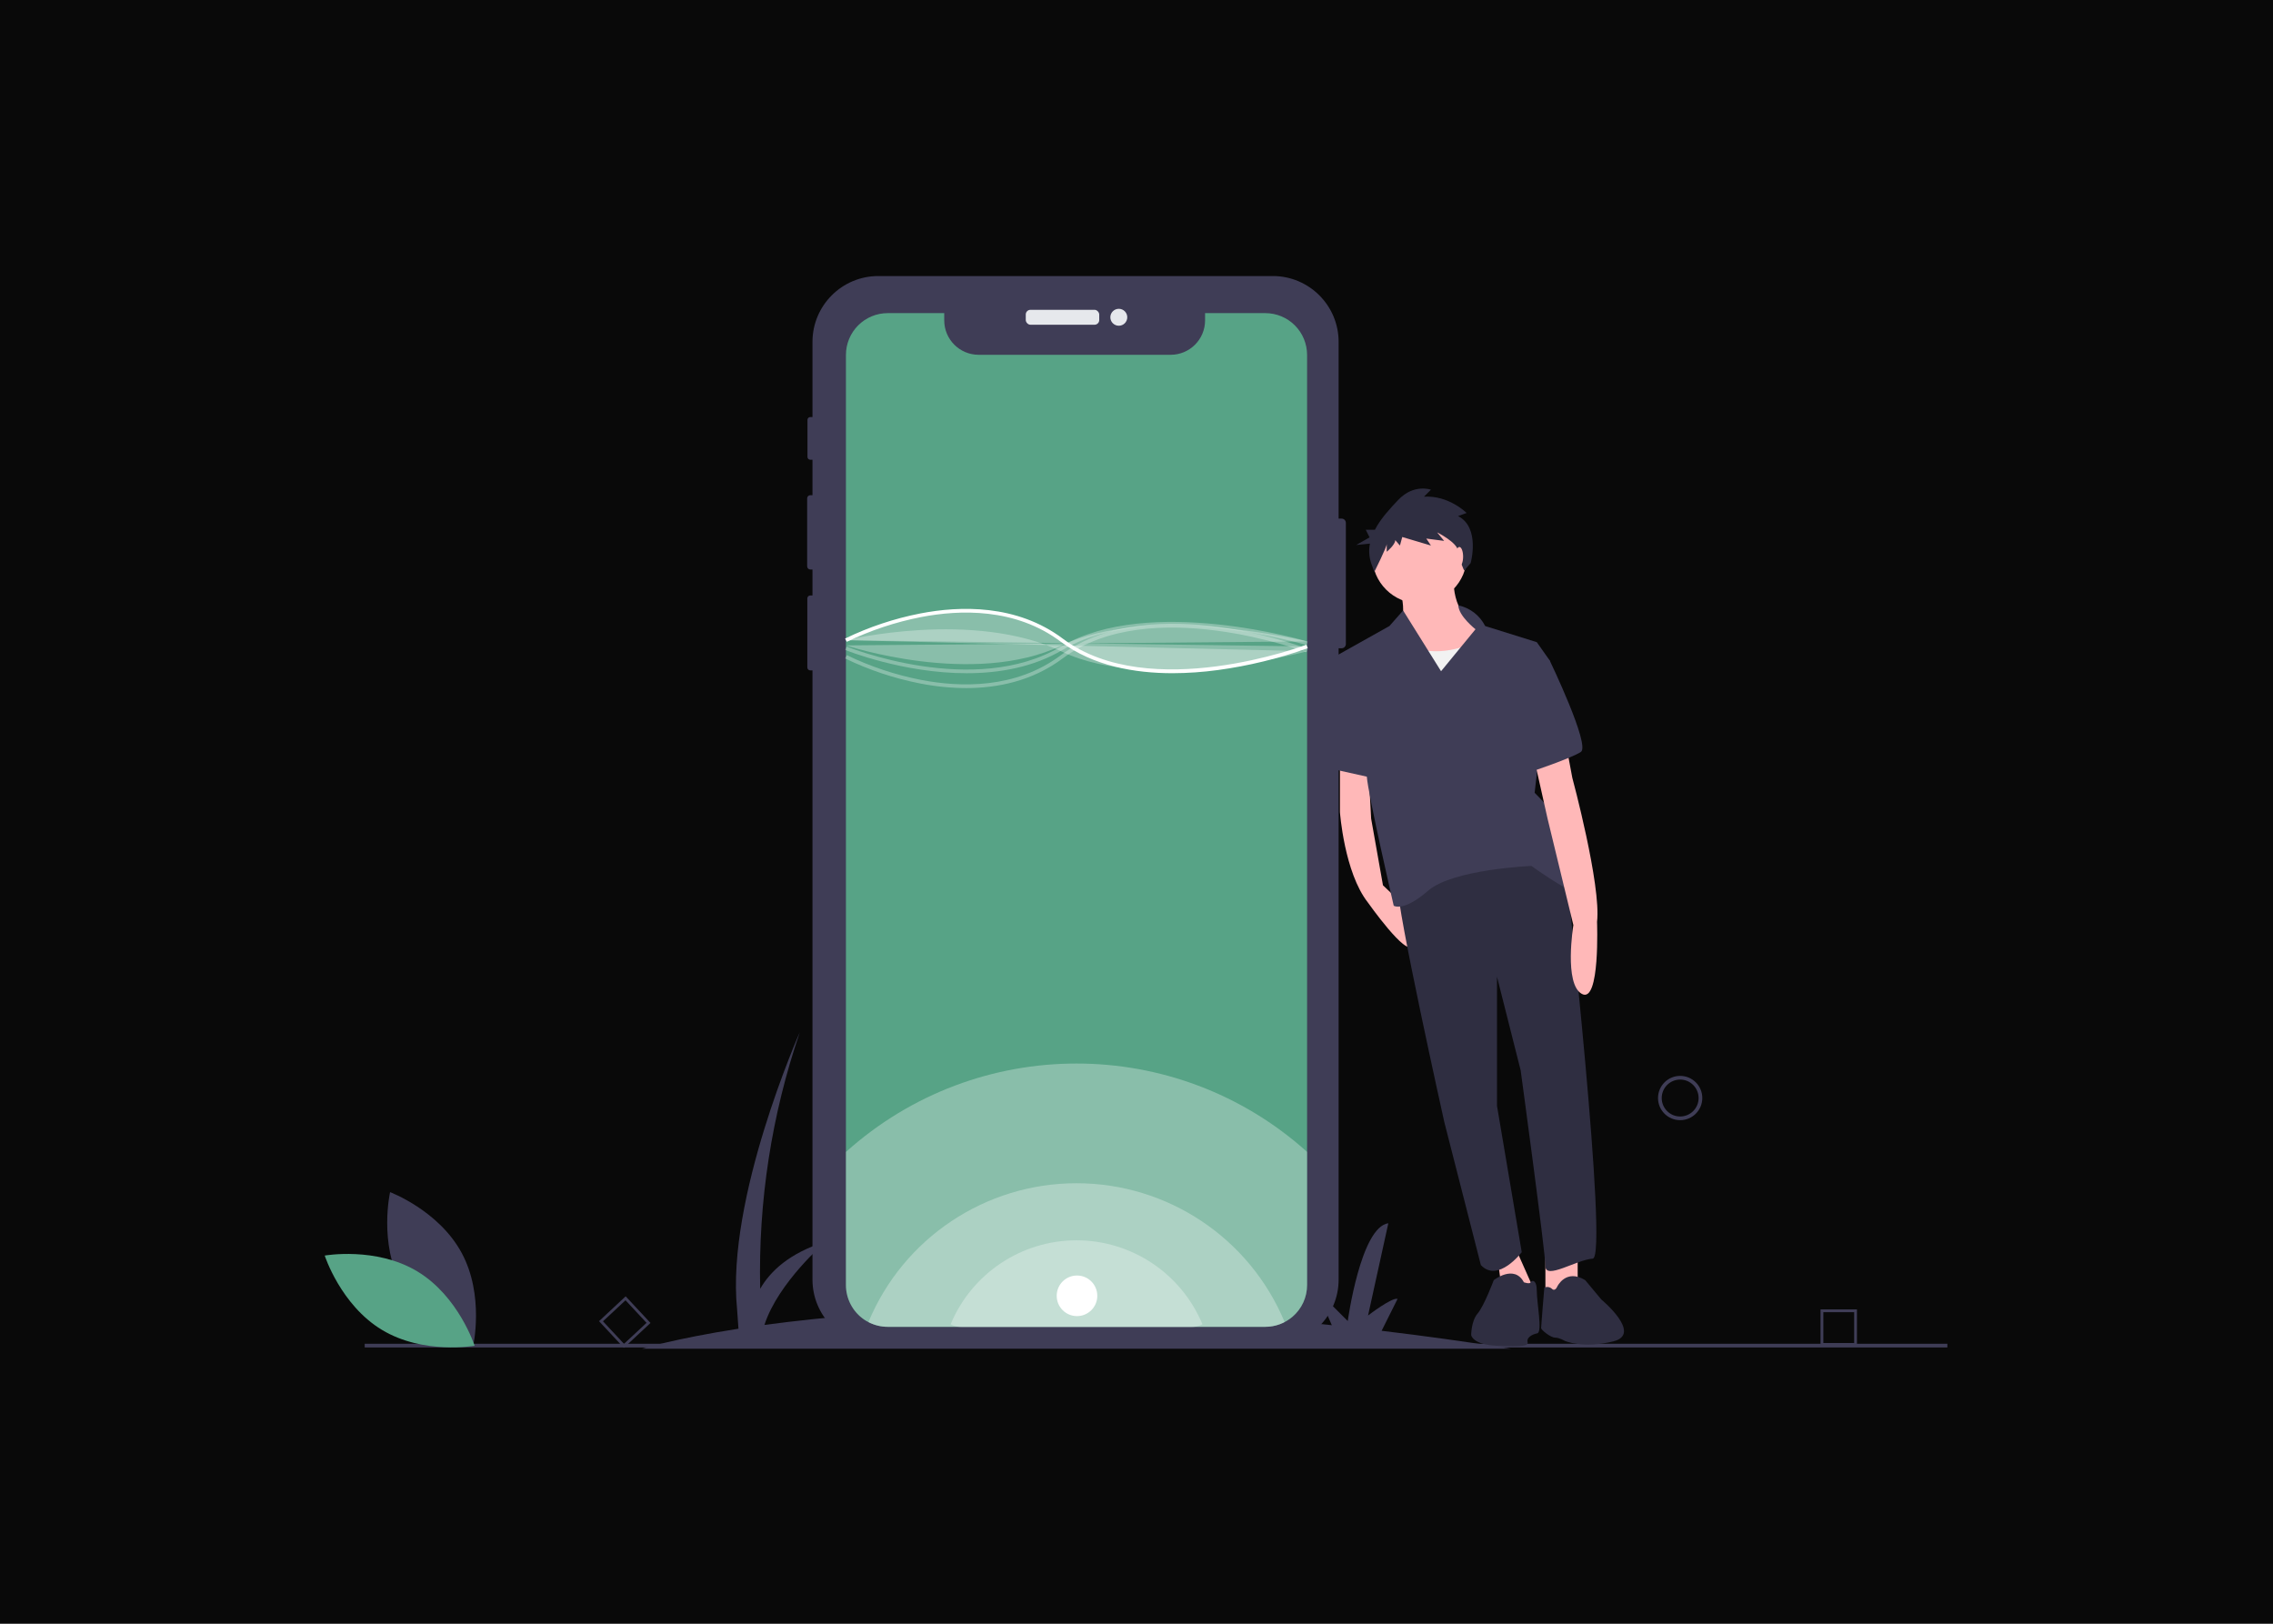 <?xml version="1.0" encoding="UTF-8"?>
<svg width="700px" height="500px" viewBox="0 0 700 500" version="1.1" xmlns="http://www.w3.org/2000/svg" xmlns:xlink="http://www.w3.org/1999/xlink">
    <title>app-ui-design</title>
    <g id="Page-1" stroke="none" stroke-width="1" fill="none" fill-rule="evenodd">
        <g id="app-ui-design">
            <rect id="Rectangle" fill="#090909" x="0" y="0" width="700" height="500"></rect>
            <g id="undraw_Mobile_application_mr4r" transform="translate(100, 85)" fill-rule="nonzero">
                <path d="M365.341,330.313 C351.524,328.15 338.24,326.31 325.487,324.793 L330.398,314.972 C328.693,314.404 321.307,320.086 321.307,320.086 L327.557,291.676 C319.034,292.813 315.057,321.79 315.057,321.79 L305.398,312.131 L310.152,323.067 C271.129,318.966 237.455,317.687 209.149,317.98 L213.352,309.574 C211.648,309.006 204.261,314.688 204.261,314.688 L210.511,286.279 C201.989,287.415 198.011,316.392 198.011,316.392 L188.352,306.733 L193.388,318.316 C173.999,318.88 154.651,320.438 135.421,322.984 C139.615,309.918 154.261,297.358 154.261,297.358 C143,300.862 137.141,306.57 134.108,311.861 C133.495,285.018 137.624,258.277 146.307,232.87 C146.307,232.87 123.58,284.006 126.989,318.097 L127.421,324.153 C107.649,327.237 97.727,330.313 97.727,330.313 L365.341,330.313 Z" id="Path" fill="#3F3D56"></path>
                <path d="M417.427,259.935 C413.662,259.935 410.609,256.883 410.609,253.117 C410.609,249.352 413.662,246.299 417.427,246.299 C421.193,246.299 424.246,249.352 424.246,253.117 C424.241,256.881 421.191,259.931 417.427,259.935 L417.427,259.935 Z M417.427,247.435 C414.289,247.435 411.746,249.979 411.746,253.117 C411.746,256.255 414.289,258.799 417.427,258.799 C420.565,258.799 423.109,256.255 423.109,253.117 C423.106,249.981 420.564,247.439 417.427,247.435 Z" id="Shape" fill="#3F3D56"></path>
                <path d="M471.875,329.418 L460.658,329.418 L460.658,318.202 L471.875,318.202 L471.875,329.418 Z M461.521,328.555 L471.012,328.555 L471.012,319.065 L461.521,319.065 L461.521,328.555 Z" id="Shape" fill="#3F3D56"></path>
                <path d="M92.127,330.032 L84.477,321.83 L92.679,314.179 L100.33,322.381 L92.127,330.032 Z M85.696,321.872 L92.17,328.812 L99.11,322.339 L92.637,315.398 L85.696,321.872 Z" id="Shape" fill="#3F3D56"></path>
                <rect id="Rectangle" fill="#3F3D56" x="12.314" y="328.785" width="487.402" height="1.136"></rect>
                <path d="M314.474,76 L314.474,113.318 C314.473,114.036 313.891,114.617 313.173,114.619 L312.247,114.619 L312.247,309.023 C312.247,320.225 303.165,329.307 291.963,329.307 L170.492,329.307 C165.113,329.307 159.954,327.169 156.151,323.365 C152.348,319.561 150.212,314.402 150.213,309.023 L150.213,121.438 L149.543,121.438 C149.036,121.438 148.625,121.029 148.622,120.523 L148.622,99.284 C148.622,99.04 148.719,98.806 148.892,98.633 C149.064,98.461 149.298,98.364 149.543,98.364 L150.213,98.364 L150.213,90.364 L149.537,90.364 C149.005,90.362 148.577,89.929 148.577,89.398 L148.577,68.449 C148.577,67.919 149.007,67.49 149.537,67.489 L150.213,67.489 L150.213,56.568 L149.526,56.568 C149.299,56.568 149.082,56.479 148.923,56.319 C148.763,56.159 148.673,55.942 148.673,55.716 L148.673,44.284 C148.672,43.812 149.054,43.428 149.526,43.426 L150.213,43.426 L150.213,20.278 C150.213,9.079 159.292,5.68181814e-06 170.492,5.68181814e-06 L291.963,5.68181814e-06 C303.163,5.68181814e-06 312.244,9.078 312.247,20.278 L312.247,74.699 L313.173,74.699 C313.891,74.701 314.473,75.282 314.474,76 Z" id="Path" fill="#3F3D56"></path>
                <rect id="Rectangle" fill="#E6E8EC" x="215.897" y="10.402" width="22.627" height="4.595" rx="1.444"></rect>
                <circle id="Oval" fill="#E6E8EC" cx="244.551" cy="12.699" r="2.606"></circle>
                <path d="M302.534,24.29 L302.534,310.705 C302.538,314.474 300.884,318.054 298.011,320.495 C295.683,322.479 292.724,323.568 289.665,323.568 L173.386,323.568 C171.317,323.572 169.278,323.075 167.443,322.12 C167.012,321.899 166.595,321.652 166.193,321.381 C162.644,318.987 160.517,314.986 160.517,310.705 L160.517,24.29 C160.517,20.877 161.873,17.603 164.286,15.19 C166.7,12.776 169.973,11.421 173.386,11.421 L190.79,11.421 L190.79,13.654 C190.79,19.506 195.534,24.25 201.386,24.25 L260.523,24.25 C266.375,24.25 271.119,19.506 271.119,13.654 L271.119,11.421 L289.665,11.421 C293.078,11.421 296.352,12.775 298.766,15.189 C301.18,17.603 302.534,20.877 302.534,24.29 Z" id="Path" fill="#57A386"></path>
                <path d="M302.534,269.705 L302.534,310.705 C302.538,314.474 300.884,318.054 298.011,320.495 C295.683,322.479 292.724,323.568 289.665,323.568 L173.386,323.568 C171.317,323.572 169.278,323.075 167.443,322.12 C167.012,321.899 166.595,321.652 166.193,321.381 C162.644,318.987 160.517,314.986 160.517,310.705 L160.517,269.722 C200.896,233.425 262.146,233.418 302.534,269.705 Z" id="Path" fill="#FFFFFF" opacity="0.3"></path>
                <path d="M295.619,322.108 C293.783,323.073 291.739,323.574 289.665,323.569 L173.386,323.569 C171.317,323.572 169.278,323.075 167.443,322.12 C178.208,296.231 203.49,279.361 231.527,279.358 C259.565,279.356 284.85,296.222 295.619,322.108 L295.619,322.108 Z" id="Path" fill="#FFFFFF" opacity="0.3"></path>
                <path d="M270.312,322.796 C269.201,323.379 267.964,323.682 266.709,323.679 L196.346,323.679 C195.094,323.681 193.861,323.38 192.75,322.802 C199.264,307.137 214.563,296.928 231.529,296.926 C248.495,296.925 263.796,307.131 270.312,322.796 L270.312,322.796 Z" id="Path" fill="#FFFFFF" opacity="0.3"></path>
                <path d="M261.106,122.301 C249.442,122.301 236.641,120.08 226.648,112.585 C212.734,102.151 195.593,102.707 183.663,105.013 C175.739,106.557 168.047,109.119 160.78,112.635 L160.254,111.627 C167.61,108.065 175.396,105.469 183.418,103.903 C195.582,101.548 213.075,100.986 227.33,111.677 C254.034,131.705 301.851,113.717 302.33,113.533 L302.738,114.594 C293.771,117.79 284.497,120.048 275.064,121.331 C270.438,121.962 265.775,122.286 261.106,122.301 Z" id="Path" fill="#FFFFFF"></path>
                <path d="M160.511,112.131 C160.511,112.131 199.716,102.635 226.989,115.637 C254.261,128.638 302.557,115.54 302.557,115.54" id="Path" fill="#FFFFFF" opacity="0.3"></path>
                <path d="M197.523,126.882 C192.787,126.86 188.064,126.389 183.418,125.473 C175.396,123.907 167.61,121.31 160.254,117.748 L160.78,116.741 C168.047,120.257 175.739,122.819 183.663,124.363 C195.592,126.668 212.734,127.225 226.648,116.79 C240.89,106.108 260.839,106.138 275.064,108.045 C284.497,109.328 293.771,111.585 302.738,114.782 L302.33,115.842 C301.85,115.659 254.034,97.67 227.33,117.699 C217.982,124.71 207.24,126.882 197.523,126.882 Z" id="Path" fill="#FFFFFF" opacity="0.3"></path>
                <path d="M197.716,122.306 C178.038,122.306 160.563,115.246 160.301,115.138 L160.733,114.087 C161.122,114.248 199.988,129.939 226.699,114.124 C253.872,98.033 302.214,112.396 302.699,112.543 L302.369,113.631 C301.889,113.485 254.021,99.266 227.278,115.102 C218.152,120.506 207.653,122.306 197.716,122.306 Z" id="Path" fill="#FFFFFF" opacity="0.3"></path>
                <path d="M160.517,113.739 C160.517,113.739 199.716,126.74 226.989,113.739 C254.261,100.738 302.534,112.511 302.534,112.511" id="Path" fill="#FFFFFF" opacity="0.3"></path>
                <path d="M312.653,148.523 L312.653,165.087 C312.653,165.087 313.978,183.639 321.266,192.914 C321.266,192.914 333.192,209.81 334.849,206.166 L332.809,194.168 L325.904,187.614 L322.26,167.074 L321.266,148.523 L312.653,148.523 Z" id="Path" fill="#FFB8B8"></path>
                <polygon id="Path" fill="#FFB8B8" points="385.866 298.262 385.866 310.519 375.928 314.164 375.928 299.918"></polygon>
                <polygon id="Path" fill="#FFB8B8" points="365.658 296.937 372.284 311.844 363.008 315.82 361.02 301.244"></polygon>
                <path d="M382.222,182.645 C382.222,182.645 395.473,302.237 390.504,302.569 C385.535,302.9 375.928,309.194 375.928,304.888 C375.928,300.581 368.308,244.594 368.308,244.594 L361.02,215.773 L361.02,255.527 L368.64,300.581 C368.64,300.581 361.351,310.188 356.051,304.556 L344.787,260.496 C344.787,260.496 329.88,193.577 330.542,188.277 C330.542,188.277 364.664,159.124 382.222,182.645 Z" id="Path" fill="#2F2E41"></path>
                <path d="M379.572,311.182 C379.572,311.182 382.222,305.55 388.185,309.194 L393.154,315.157 C393.154,315.157 405.966,325.767 396.875,328.04 C387.505,330.383 381.891,327.891 381.891,327.891 C381.891,327.891 380.234,326.897 378.909,326.897 C377.584,326.897 374.603,324.578 374.603,323.915 C374.603,323.253 375.596,311.513 375.596,311.513 C376.364,311.139 377.283,311.27 377.915,311.845 C378.909,312.838 379.572,311.182 379.572,311.182 Z" id="Path" fill="#2F2E41"></path>
                <path d="M360.026,309.194 C360.026,309.194 366.321,304.225 369.302,309.857 C369.302,309.857 371.179,310.519 371.4,309.857 C371.621,309.194 373.277,308.863 373.277,312.507 C373.277,316.151 375.076,325.24 373.42,325.572 C371.764,325.903 370.107,326.897 370.438,328.222 C370.77,329.547 368.64,329.734 361.02,329.403 C353.401,329.071 353.069,326.09 353.069,326.09 C353.069,326.09 353.069,321.783 355.057,319.464 C357.045,317.145 360.026,309.194 360.026,309.194 Z" id="Path" fill="#2F2E41"></path>
                <path d="M347.769,92.205 C347.769,92.205 346.112,104.462 356.713,108.769 C367.314,113.076 333.192,127.321 329.88,119.039 C326.567,110.757 330.542,108.106 330.542,108.106 C330.542,108.106 333.855,104.794 330.873,95.849 L347.769,92.205 Z" id="Path" fill="#FFB8B8"></path>
                <circle id="Oval" fill="#FFB8B8" cx="337.168" cy="86.242" r="14.576"></circle>
                <path d="M354.063,112.744 C354.063,112.744 344.125,118.045 334.518,114.069 C324.91,110.094 325.242,127.321 325.242,127.321 L330.211,140.241 L364.664,136.928 L362.345,117.051 L354.063,112.744 Z" id="Path" fill="#F2F2F2"></path>
                <path d="M349.125,101.409 C352.7,102.167 355.736,104.51 357.376,107.775 L373.277,112.744 L377.253,118.376 L372.615,159.124 C372.615,159.124 381.228,167.406 381.228,172.044 C381.228,176.682 391.829,192.583 386.529,190.595 C381.228,188.608 371.621,181.651 371.621,181.651 C371.621,181.651 347.438,182.645 339.818,189.27 C332.199,195.896 329.217,193.908 329.217,193.908 C329.217,193.908 321.266,159.455 320.935,154.154 C320.604,148.854 311.328,117.051 311.328,117.051 L327.892,107.775 L332.111,102.988 L343.793,121.689 L354.394,108.769 C354.394,108.769 349.157,104.65 349.125,101.409 Z" id="Path" fill="#3F3D56"></path>
                <path d="M382.222,143.885 L384.21,154.486 C384.21,154.486 393.154,187.614 391.829,198.878 C391.829,198.878 392.823,224.055 387.191,221.073 C381.56,218.092 384.541,199.871 384.541,199.871 L376.59,167.074 L372.284,147.86 L382.222,143.885 Z" id="Path" fill="#FFB8B8"></path>
                <path d="M373.94,116.388 L377.253,118.376 C377.253,118.376 389.842,144.547 386.86,146.535 C383.878,148.523 370.959,152.829 370.959,152.829 L373.94,116.388 Z" id="Path" fill="#3F3D56"></path>
                <polygon id="Path" fill="#3F3D56" points="319.278 117.051 311.493 116.885 309.672 120.032 311.99 152.167 323.916 154.817"></polygon>
                <path d="M349.038,73.914 L351.665,72.959 C351.665,72.959 346.171,67.465 338.528,67.943 L340.678,65.793 C340.678,65.793 335.423,63.882 330.646,68.898 C328.135,71.535 325.23,74.634 323.419,78.125 L320.605,78.125 L321.779,80.474 L317.669,82.823 L321.888,82.401 C321.488,84.428 321.626,86.525 322.287,88.484 L323.242,91.111 C323.242,91.111 327.064,83.468 327.064,82.512 L327.064,84.901 C327.064,84.901 329.691,82.751 329.691,81.318 L331.124,82.99 L331.841,80.363 L340.678,82.99 L339.245,80.84 L344.738,81.557 L342.589,78.93 C342.589,78.93 348.799,82.035 349.038,84.662 C349.276,87.289 350.916,90.714 350.916,90.714 L352.904,88.395 C352.904,88.395 355.964,77.497 349.038,73.914 Z" id="Path" fill="#2F2E41"></path>
                <ellipse id="Oval" fill="#FFB8B8" cx="349.425" cy="86.407" rx="1.159" ry="2.982"></ellipse>
                <path d="M23.656,310.805 C30.717,323.901 45.705,329.523 45.705,329.523 C45.705,329.523 49.243,313.912 42.181,300.816 C35.119,287.72 20.132,282.098 20.132,282.098 C20.132,282.098 16.594,297.709 23.656,310.805 Z" id="Path" fill="#3F3D56"></path>
                <path d="M28.509,306.496 C41.258,314.167 46.169,329.402 46.169,329.402 C46.169,329.402 30.408,332.201 17.659,324.531 C4.91,316.861 0,301.625 0,301.625 C0,301.625 15.76,298.826 28.509,306.496 Z" id="Path" fill="#57A386"></path>
                <path d="M160.517,112.131 C160.517,112.131 199.716,91.676 226.989,112.131 C254.261,132.586 302.534,114.064 302.534,114.064" id="Path" fill="#FFFFFF" opacity="0.3"></path>
                <circle id="Oval" fill="#FFFFFF" cx="231.676" cy="314.02" r="6.25"></circle>
            </g>
        </g>
    </g>
</svg>